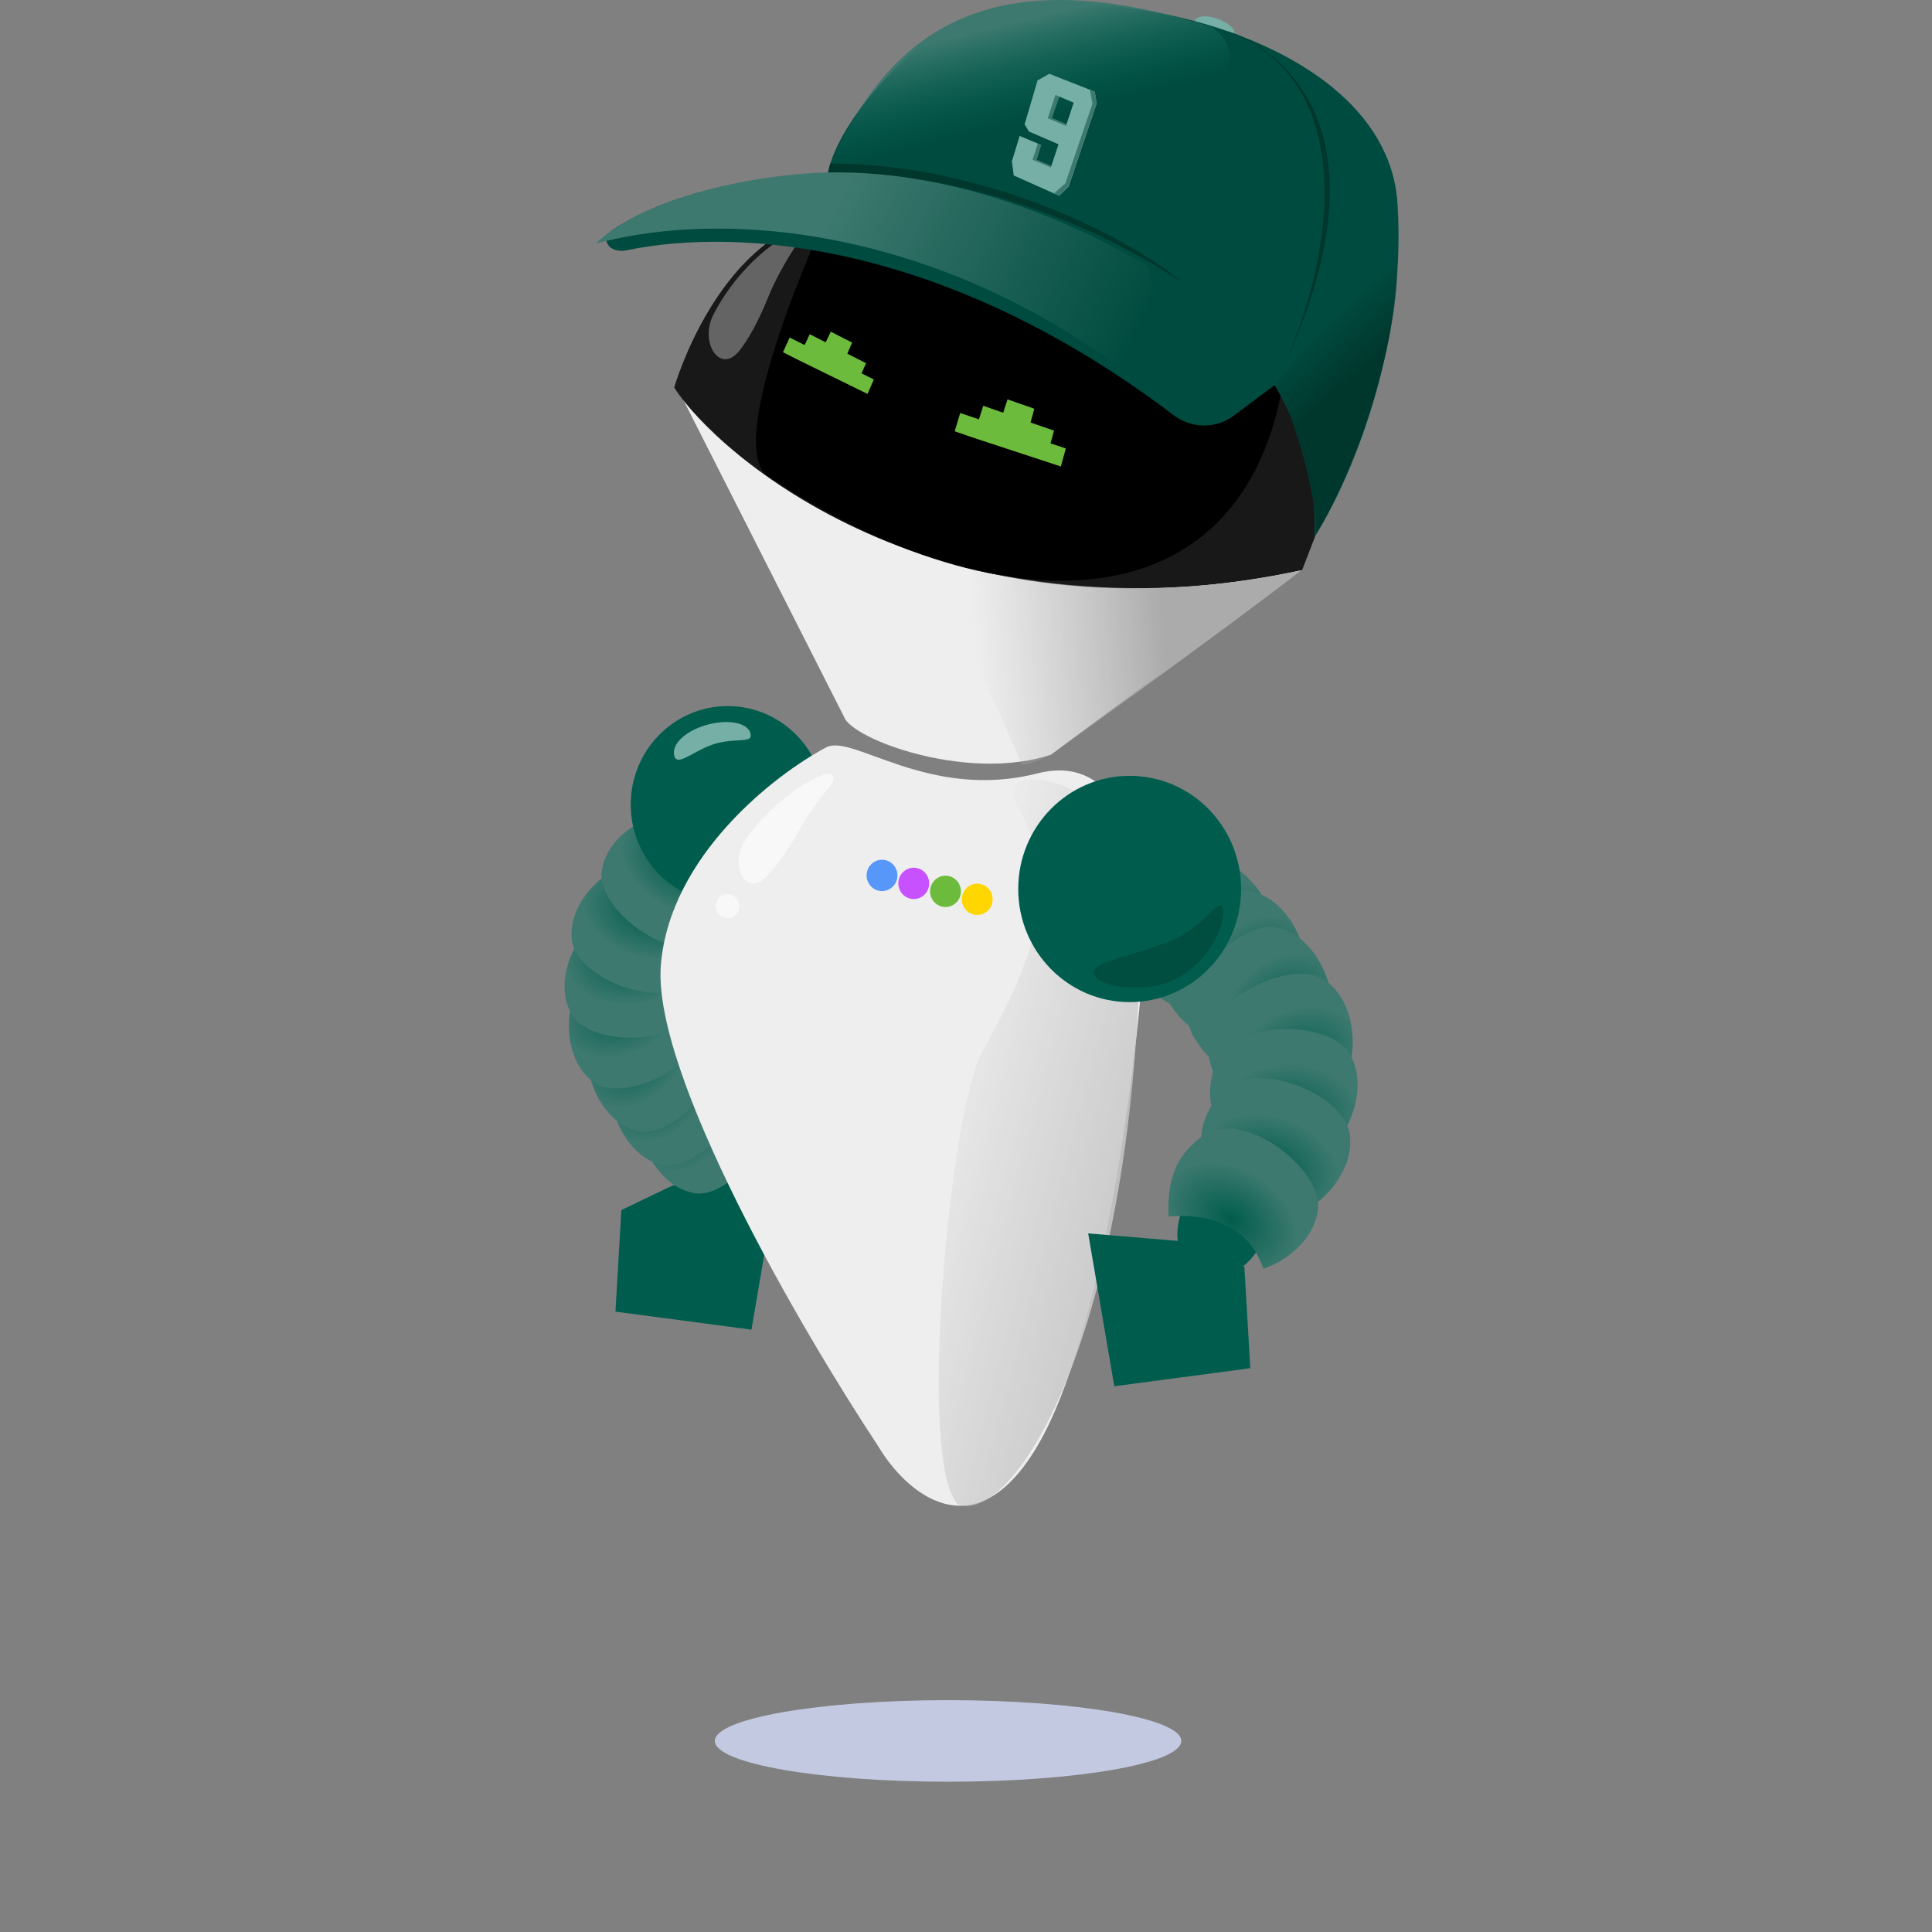 <svg width="200" height="200" viewBox="0 0 200 200" fill="none" xmlns="http://www.w3.org/2000/svg">
<rect x="0" y="0" width="200" height="200" fill="#808080" stroke="none"/>
<path d="M80.491 121.821L69.594 122.737L64.322 125.265L63.71 135.778L77.79 137.646L80.491 121.821Z" fill="#005D4D"/>
<path d="M87.523 74.5L70.092 40.121L134.5 59.018L108.796 78.119C100.568 80.864 89.198 76.912 87.523 74.5Z" fill="#EEEEEE"/>
<path d="M134.793 59.018C96.975 67.177 74.127 46.92 69.794 40.121C69.794 40.121 74.106 24.915 85.157 22.424C105.248 11.626 143.834 2.447 137.452 52.119C137.452 52.119 135.384 57.518 134.793 59.018Z" fill="#181818"/>
<path d="M133.317 35.547C131.025 65.729 103.47 65.304 79.543 49.328C74.597 46.025 85.511 22.358 85.511 22.358L111.247 23.595L133.317 35.547Z" fill="black"/>
<path d="M105.811 79.207C101.997 70.273 97.575 61.499 95.355 57.392C112.333 62.887 127.488 60.652 134.733 59.028C126.31 65.537 108.779 78.134 108.779 78.134C108.779 78.134 107.348 78.9 105.811 79.207Z" fill="url(#paint0_linear_205_1508)"/>
<path d="M81.392 24.419C78.473 26.041 75.482 29.317 73.827 32.621C72.397 35.478 74.552 38.806 76.541 36.304C77.459 35.151 78.465 33.369 79.519 30.772C80.322 28.795 81.428 26.915 82.3 25.562C82.994 24.486 82.51 23.797 81.392 24.419Z" fill="#646464"/>
<path d="M66.543 118.061C66.96 119.601 68.591 122.846 71.777 123.5C75.76 124.317 81.982 116.24 79.073 112.419C77.925 110.911 76.474 109.026 71.787 109.057C71.755 109.053 71.736 109.053 71.736 109.058C71.888 111.394 71.588 116.499 66.543 118.061Z" fill="url(#paint1_radial_205_1508)"/>
<path d="M63.478 114.736C63.788 116.302 65.192 119.655 68.325 120.534C72.243 121.632 79.006 114.02 76.366 110.001C75.325 108.416 74.007 106.432 69.329 106.129C69.297 106.123 69.278 106.121 69.278 106.126C69.268 108.467 68.619 113.538 63.478 114.736Z" fill="url(#paint2_radial_205_1508)"/>
<path d="M61.026 111.181C61.315 112.752 62.672 116.124 65.793 117.048C69.695 118.202 76.563 110.688 73.979 106.631C72.96 105.031 71.67 103.029 66.996 102.659C66.965 102.652 66.946 102.65 66.946 102.655C66.903 104.996 66.183 110.057 61.026 111.181Z" fill="url(#paint3_radial_205_1508)"/>
<path d="M59.015 104.705C58.716 106.273 58.761 109.916 61.331 111.937C64.544 114.463 73.648 110.028 72.709 105.292C72.339 103.424 71.861 101.081 67.646 98.998C67.62 98.979 67.603 98.97 67.601 98.975C66.716 101.137 64.219 105.578 59.015 104.705Z" fill="url(#paint4_radial_205_1508)"/>
<path d="M59.987 97.297C59.064 98.591 57.592 101.913 59.083 104.846C60.946 108.513 71.043 108.39 72.159 103.694C72.599 101.841 73.14 99.513 70.184 95.819C70.167 95.791 70.156 95.775 70.152 95.779C68.452 97.36 64.342 100.317 59.987 97.297Z" fill="url(#paint5_radial_205_1508)"/>
<path d="M62.762 90.585C61.437 91.447 58.869 93.992 59.2 97.276C59.613 101.38 69.055 105.016 71.786 101.06C72.863 99.499 74.205 97.533 72.785 92.997C72.78 92.965 72.774 92.946 72.77 92.948C70.617 93.788 65.727 95.014 62.762 90.585Z" fill="url(#paint6_radial_205_1508)"/>
<path d="M67.519 84.593C66.014 85.06 62.865 86.806 62.31 90.058C61.616 94.123 69.739 100.213 73.421 97.152C74.873 95.945 76.689 94.419 76.528 89.663C76.532 89.631 76.531 89.611 76.526 89.612C74.23 89.831 69.196 89.67 67.519 84.593Z" fill="url(#paint7_radial_205_1508)"/>
<ellipse cx="75.336" cy="83.289" rx="10.043" ry="10.196" fill="#005D4D"/>
<path d="M77.683 75.887C78.017 77.025 76.192 76.338 74.018 76.996C71.843 77.654 70.142 79.407 69.808 78.269C69.474 77.132 70.827 75.743 73.002 75.085C75.176 74.427 77.349 74.749 77.683 75.887Z" fill="#75AFA6"/>
<path d="M68.415 99.854C69.361 88.576 80.233 80.157 85.552 77.358C88.24 75.942 96.186 82.93 107.415 80.057C117.98 77.354 119.233 93.555 118.347 99.854C117.46 111.752 114.033 138.368 107.415 149.646C100.797 160.924 93.627 154.345 90.87 149.646C82.991 137.748 67.47 111.132 68.415 99.854Z" fill="#EEEEEE"/>
<ellipse rx="1.598" ry="1.62" transform="matrix(0.97 0.244 -0.237 0.972 91.307 90.623)" fill="#5697F9"/>
<ellipse rx="1.598" ry="1.62" transform="matrix(0.97 0.244 -0.237 0.972 94.592 91.448)" fill="#C751FF"/>
<ellipse rx="1.598" ry="1.62" transform="matrix(0.97 0.244 -0.237 0.972 97.878 92.273)" fill="#6CBB3C"/>
<ellipse rx="1.598" ry="1.62" transform="matrix(0.97 0.244 -0.237 0.972 101.161 93.098)" fill="#FFD600"/>
<path d="M101.588 109.073C107.386 98.63 109.863 91.318 105.347 83.491C102.125 77.907 116.857 80.735 118.052 91.318C118.595 135.857 105.4 157.702 99.247 155.792C94.831 151.97 98.386 114.84 101.588 109.073Z" fill="url(#paint8_linear_205_1508)"/>
<path d="M131.387 127.104C126.656 128.473 124.214 124.736 123.585 122.696C122.483 124.519 120.032 129.412 124.312 131.479C128.063 133.289 130.374 129.667 131.387 127.104Z" fill="#005D4D"/>
<path d="M131.649 94.974C131.186 93.302 129.395 89.786 125.929 89.096C121.597 88.232 114.883 97.046 118.067 101.181C119.323 102.812 120.91 104.851 126.003 104.789C126.038 104.793 126.059 104.793 126.058 104.788C125.88 102.25 126.175 96.701 131.649 94.974Z" fill="url(#paint9_radial_205_1508)"/>
<path d="M134.999 98.568C134.653 96.868 133.108 93.234 129.698 92.298C125.435 91.128 118.13 99.44 121.022 103.791C122.163 105.508 123.607 107.655 128.692 107.956C128.726 107.963 128.747 107.964 128.747 107.959C128.744 105.415 129.42 99.901 134.999 98.568Z" fill="url(#paint10_radial_205_1508)"/>
<path d="M137.682 102.416C137.359 100.711 135.865 97.055 132.468 96.07C128.222 94.839 120.803 103.046 123.634 107.438C124.751 109.171 126.165 111.338 131.245 111.712C131.279 111.719 131.3 111.722 131.3 111.716C131.332 109.172 132.085 103.669 137.682 102.416Z" fill="url(#paint11_radial_205_1508)"/>
<path d="M139.904 109.441C140.219 107.735 140.149 103.777 137.344 101.597C133.838 98.871 123.972 103.746 125.02 108.886C125.434 110.913 125.967 113.456 130.559 115.695C130.588 115.714 130.606 115.724 130.608 115.719C131.557 113.364 134.244 108.524 139.904 109.441Z" fill="url(#paint12_radial_205_1508)"/>
<path d="M138.893 117.496C139.888 116.084 141.468 112.465 139.831 109.287C137.784 105.315 126.813 105.51 125.629 110.619C125.161 112.635 124.588 115.168 127.821 119.164C127.84 119.195 127.852 119.211 127.856 119.208C129.695 117.479 134.142 114.241 138.893 117.496Z" fill="url(#paint13_radial_205_1508)"/>
<path d="M135.916 124.806C137.351 123.861 140.126 121.08 139.747 117.515C139.274 113.057 128.993 109.164 126.049 113.479C124.888 115.181 123.441 117.326 125.011 122.246C125.017 122.281 125.023 122.302 125.028 122.299C127.362 121.373 132.668 120.012 135.916 124.806Z" fill="url(#paint14_radial_205_1508)"/>
<path d="M130.784 131.346C132.417 130.83 135.828 128.913 136.412 125.376C137.143 120.954 128.28 114.387 124.297 117.735C122.726 119.055 120.763 120.724 120.965 125.891C120.962 125.927 120.962 125.948 120.967 125.947C123.461 125.695 128.932 125.839 130.784 131.346Z" fill="url(#paint15_radial_205_1508)"/>
<ellipse cx="116.944" cy="92.027" rx="11.537" ry="11.713" fill="#005D4D"/>
<path d="M113.276 100.914C112.846 99.622 115.647 99.42 120.643 97.617C124.745 96.137 126.161 92.698 126.591 93.991C127.021 95.283 125.176 100.236 120.643 101.79C118.173 102.637 113.706 102.207 113.276 100.914Z" fill="#00372D" fill-opacity="0.391"/>
<ellipse rx="2.155" ry="0.943" transform="matrix(0.943 0.333 -0.324 0.946 125.742 2.837)" fill="#75AFA6"/>
<path fill-rule="evenodd" clip-rule="evenodd" d="M85.716 17.908C86.07 15.695 88.571 10.16 96.208 3.923C106.091 -4.15 143.392 1.662 144.667 21.036C145.687 36.535 139.354 50.527 136.059 55.586C136.328 51.394 135.324 45.623 131.959 39.861L127.678 43.056C125.842 44.426 123.312 44.36 121.487 42.976C97.814 25.014 76.409 23.517 64.878 25.907C63.056 26.284 61.974 24.74 63.53 23.718C67.417 21.163 74.387 18.491 85.716 17.908Z" fill="#004B3F"/>
<path d="M109.566 21.926C103.573 18.595 89.729 16.999 86.018 16.871C92.594 2.166 103.606 -4.111 125.511 2.823C133.569 9.153 110.887 15.731 109.566 21.926Z" fill="url(#paint16_linear_205_1508)"/>
<path d="M122.325 29.19C106.489 18.871 91.571 17.723 85.722 17.902C85.754 17.604 85.955 16.927 85.955 16.927C102.264 16.927 117.204 24.79 122.325 29.19Z" fill="#00372D"/>
<path d="M136.224 55.358C136.483 52.068 134.15 43.318 132.044 39.798L144.414 24.579C145.697 29.966 142.251 45.259 136.224 55.358Z" fill="url(#paint17_linear_205_1508)"/>
<path d="M123.092 44.002C102.853 25.104 77.909 20.904 61.676 25.213C67.011 20.15 78.862 17.988 85.714 17.854C100.08 17.573 112.712 23.985 118.801 27.517L123.092 44.002Z" fill="url(#paint18_linear_205_1508)"/>
<path d="M126.907 3.172C129.852 4.012 146.053 11.229 132.039 39.736C138.379 26.84 140.864 8.336 126.907 3.172Z" fill="#00372D"/>
<path d="M109.665 10.005L108.899 12.213L110.415 12.838L110.356 13.021L108.468 12.228L109.257 9.839L109.665 10.005Z" fill="#3D796F"/>
<path d="M107.802 15.01L107.327 16.53L108.864 17.174L108.794 17.359L106.896 16.544L107.394 14.844L107.802 15.01Z" fill="#3D796F"/>
<path fill-rule="evenodd" clip-rule="evenodd" d="M108.622 7.636L113.332 9.491L113.531 10.708L110.627 19.327L109.643 20.262L104.941 18.166L104.75 16.706L105.551 14.07L107.433 14.86L106.902 16.537L108.784 17.328L109.577 14.933L106.519 13.619L106.066 12.877L107.407 8.321L108.622 7.636ZM109.265 9.836L108.472 12.231L110.354 13.021L111.148 10.626L109.265 9.836Z" fill="#75AFA6"/>
<path d="M110.284 18.979L113.094 10.736L112.83 9.298L113.328 9.492L113.533 10.721L110.617 19.326L109.639 20.257L109.104 20.03L110.284 18.979Z" fill="#3D796F"/>
<path d="M85.075 80.274C82.227 81.454 79.153 84.062 77.221 86.874C75.414 89.505 77.163 92.994 79.39 90.709C80.352 89.722 81.453 88.206 82.679 86.007C83.641 84.28 84.864 82.676 85.834 81.51C86.651 80.527 86.256 79.785 85.075 80.274Z" fill="#F8F8F8"/>
<ellipse cx="75.306" cy="93.811" rx="1.231" ry="1.25" fill="#F8F8F8"/>
<path d="M112.649 127.681L123.546 128.597L128.817 131.126L129.43 141.638L115.35 143.506L112.649 127.681Z" fill="#005D4D"/>
<path d="M82.481 37.187L81.054 36.459L81.748 34.945L83.294 35.715L83.829 34.596L85.472 35.438L86.006 34.335L88.21 35.466L87.716 36.614L89.651 37.595L89.195 38.654L90.458 39.283L89.808 40.78L88.421 40.098L82.481 37.187Z" fill="#6CBB3C"/>
<path d="M100.625 45.269L98.831 44.647L99.398 42.756L101.339 43.407L101.785 42.006L103.852 42.726L104.298 41.343L107.071 42.311L106.68 43.74L109.112 44.577L108.75 45.894L110.335 46.427L109.818 48.29L108.076 47.717L100.625 45.269Z" fill="#6CBB3C"/>
<ellipse cx="98.144" cy="180.222" rx="24.144" ry="4.222" fill="#C2C9E0"/>
<defs>
<linearGradient id="paint0_linear_205_1508" x1="133.27" y1="61.467" x2="94.17" y2="64.529" gradientUnits="userSpaceOnUse">
<stop offset="0.333" stop-color="#ABABAB"/>
<stop offset="0.833" stop-color="#B9B7B7" stop-opacity="0"/>
</linearGradient>
<radialGradient id="paint1_radial_205_1508" cx="0" cy="0" r="1" gradientUnits="userSpaceOnUse" gradientTransform="translate(71.331 115.101) rotate(35.208) scale(6.152 8.904)">
<stop stop-color="#005D4D"/>
<stop offset="0.776" stop-color="#3D796F"/>
</radialGradient>
<radialGradient id="paint2_radial_205_1508" cx="0" cy="0" r="1" gradientUnits="userSpaceOnUse" gradientTransform="translate(68.458 112.125) rotate(39.236) scale(6.16 8.894)">
<stop stop-color="#005D4D"/>
<stop offset="0.776" stop-color="#3D796F"/>
</radialGradient>
<radialGradient id="paint3_radial_205_1508" cx="0" cy="0" r="1" gradientUnits="userSpaceOnUse" gradientTransform="translate(66.043 108.642) rotate(40.045) scale(6.161 8.892)">
<stop stop-color="#005D4D"/>
<stop offset="0.776" stop-color="#3D796F"/>
</radialGradient>
<radialGradient id="paint4_radial_205_1508" cx="0" cy="0" r="1" gradientUnits="userSpaceOnUse" gradientTransform="translate(64.599 104.209) rotate(61.489) scale(6.195 8.844)">
<stop stop-color="#005D4D"/>
<stop offset="0.776" stop-color="#3D796F"/>
</radialGradient>
<radialGradient id="paint5_radial_205_1508" cx="0" cy="0" r="1" gradientUnits="userSpaceOnUse" gradientTransform="translate(65.256 99.239) rotate(86.13) scale(6.216 8.813)">
<stop stop-color="#005D4D"/>
<stop offset="0.776" stop-color="#3D796F"/>
</radialGradient>
<radialGradient id="paint6_radial_205_1508" cx="0" cy="0" r="1" gradientUnits="userSpaceOnUse" gradientTransform="translate(66.966 94.35) rotate(107.284) scale(6.208 8.825)">
<stop stop-color="#005D4D"/>
<stop offset="0.776" stop-color="#3D796F"/>
</radialGradient>
<radialGradient id="paint7_radial_205_1508" cx="0" cy="0" r="1" gradientUnits="userSpaceOnUse" gradientTransform="translate(70.566 89.37) rotate(122.804) scale(6.189 8.852)">
<stop stop-color="#005D4D"/>
<stop offset="0.776" stop-color="#3D796F"/>
</radialGradient>
<linearGradient id="paint8_linear_205_1508" x1="123.547" y1="117.407" x2="96.139" y2="110.232" gradientUnits="userSpaceOnUse">
<stop offset="0.102" stop-color="#C8C8C8"/>
<stop offset="1" stop-color="#C4C4C4" stop-opacity="0"/>
</linearGradient>
<radialGradient id="paint9_radial_205_1508" cx="0" cy="0" r="1" gradientUnits="userSpaceOnUse" gradientTransform="translate(126.463 98.219) rotate(-145.109) scale(6.685 9.676)">
<stop stop-color="#005D4D"/>
<stop offset="0.776" stop-color="#3D796F"/>
</radialGradient>
<radialGradient id="paint10_radial_205_1508" cx="0" cy="0" r="1" gradientUnits="userSpaceOnUse" gradientTransform="translate(129.602 101.435) rotate(-141.081) scale(6.693 9.665)">
<stop stop-color="#005D4D"/>
<stop offset="0.776" stop-color="#3D796F"/>
</radialGradient>
<radialGradient id="paint11_radial_205_1508" cx="0" cy="0" r="1" gradientUnits="userSpaceOnUse" gradientTransform="translate(132.246 105.205) rotate(-140.271) scale(6.694 9.663)">
<stop stop-color="#005D4D"/>
<stop offset="0.776" stop-color="#3D796F"/>
</radialGradient>
<radialGradient id="paint12_radial_205_1508" cx="0" cy="0" r="1" gradientUnits="userSpaceOnUse" gradientTransform="translate(133.839 110.014) rotate(-118.824) scale(6.731 9.61)">
<stop stop-color="#005D4D"/>
<stop offset="0.776" stop-color="#3D796F"/>
</radialGradient>
<radialGradient id="paint13_radial_205_1508" cx="0" cy="0" r="1" gradientUnits="userSpaceOnUse" gradientTransform="translate(133.156 115.418) rotate(-94.18) scale(6.754 9.577)">
<stop stop-color="#005D4D"/>
<stop offset="0.776" stop-color="#3D796F"/>
</radialGradient>
<radialGradient id="paint14_radial_205_1508" cx="0" cy="0" r="1" gradientUnits="userSpaceOnUse" gradientTransform="translate(131.326 120.741) rotate(-73.027) scale(6.746 9.589)">
<stop stop-color="#005D4D"/>
<stop offset="0.776" stop-color="#3D796F"/>
</radialGradient>
<radialGradient id="paint15_radial_205_1508" cx="0" cy="0" r="1" gradientUnits="userSpaceOnUse" gradientTransform="translate(127.446 126.173) rotate(-57.509) scale(6.725 9.618)">
<stop stop-color="#005D4D"/>
<stop offset="0.776" stop-color="#3D796F"/>
</radialGradient>
<linearGradient id="paint16_linear_205_1508" x1="110.6" y1="-1.11937e-06" x2="113.391" y2="11.464" gradientUnits="userSpaceOnUse">
<stop offset="0.077" stop-color="#3D796F"/>
<stop offset="0.965" stop-color="#006857" stop-opacity="0"/>
</linearGradient>
<linearGradient id="paint17_linear_205_1508" x1="135.413" y1="34.805" x2="140.557" y2="40.532" gradientUnits="userSpaceOnUse">
<stop stop-color="#00372D" stop-opacity="0"/>
<stop offset="0.309" stop-color="#00372D" stop-opacity="0.391"/>
<stop offset="0.478" stop-color="#00372D" stop-opacity="0.598"/>
<stop offset="0.809" stop-color="#00372D"/>
<stop offset="1" stop-color="#00372D"/>
</linearGradient>
<linearGradient id="paint18_linear_205_1508" x1="87.97" y1="17.845" x2="118.341" y2="33.335" gradientUnits="userSpaceOnUse">
<stop stop-color="#3D796F"/>
<stop offset="1" stop-color="#3D796F" stop-opacity="0"/>
</linearGradient>
</defs>
</svg>

